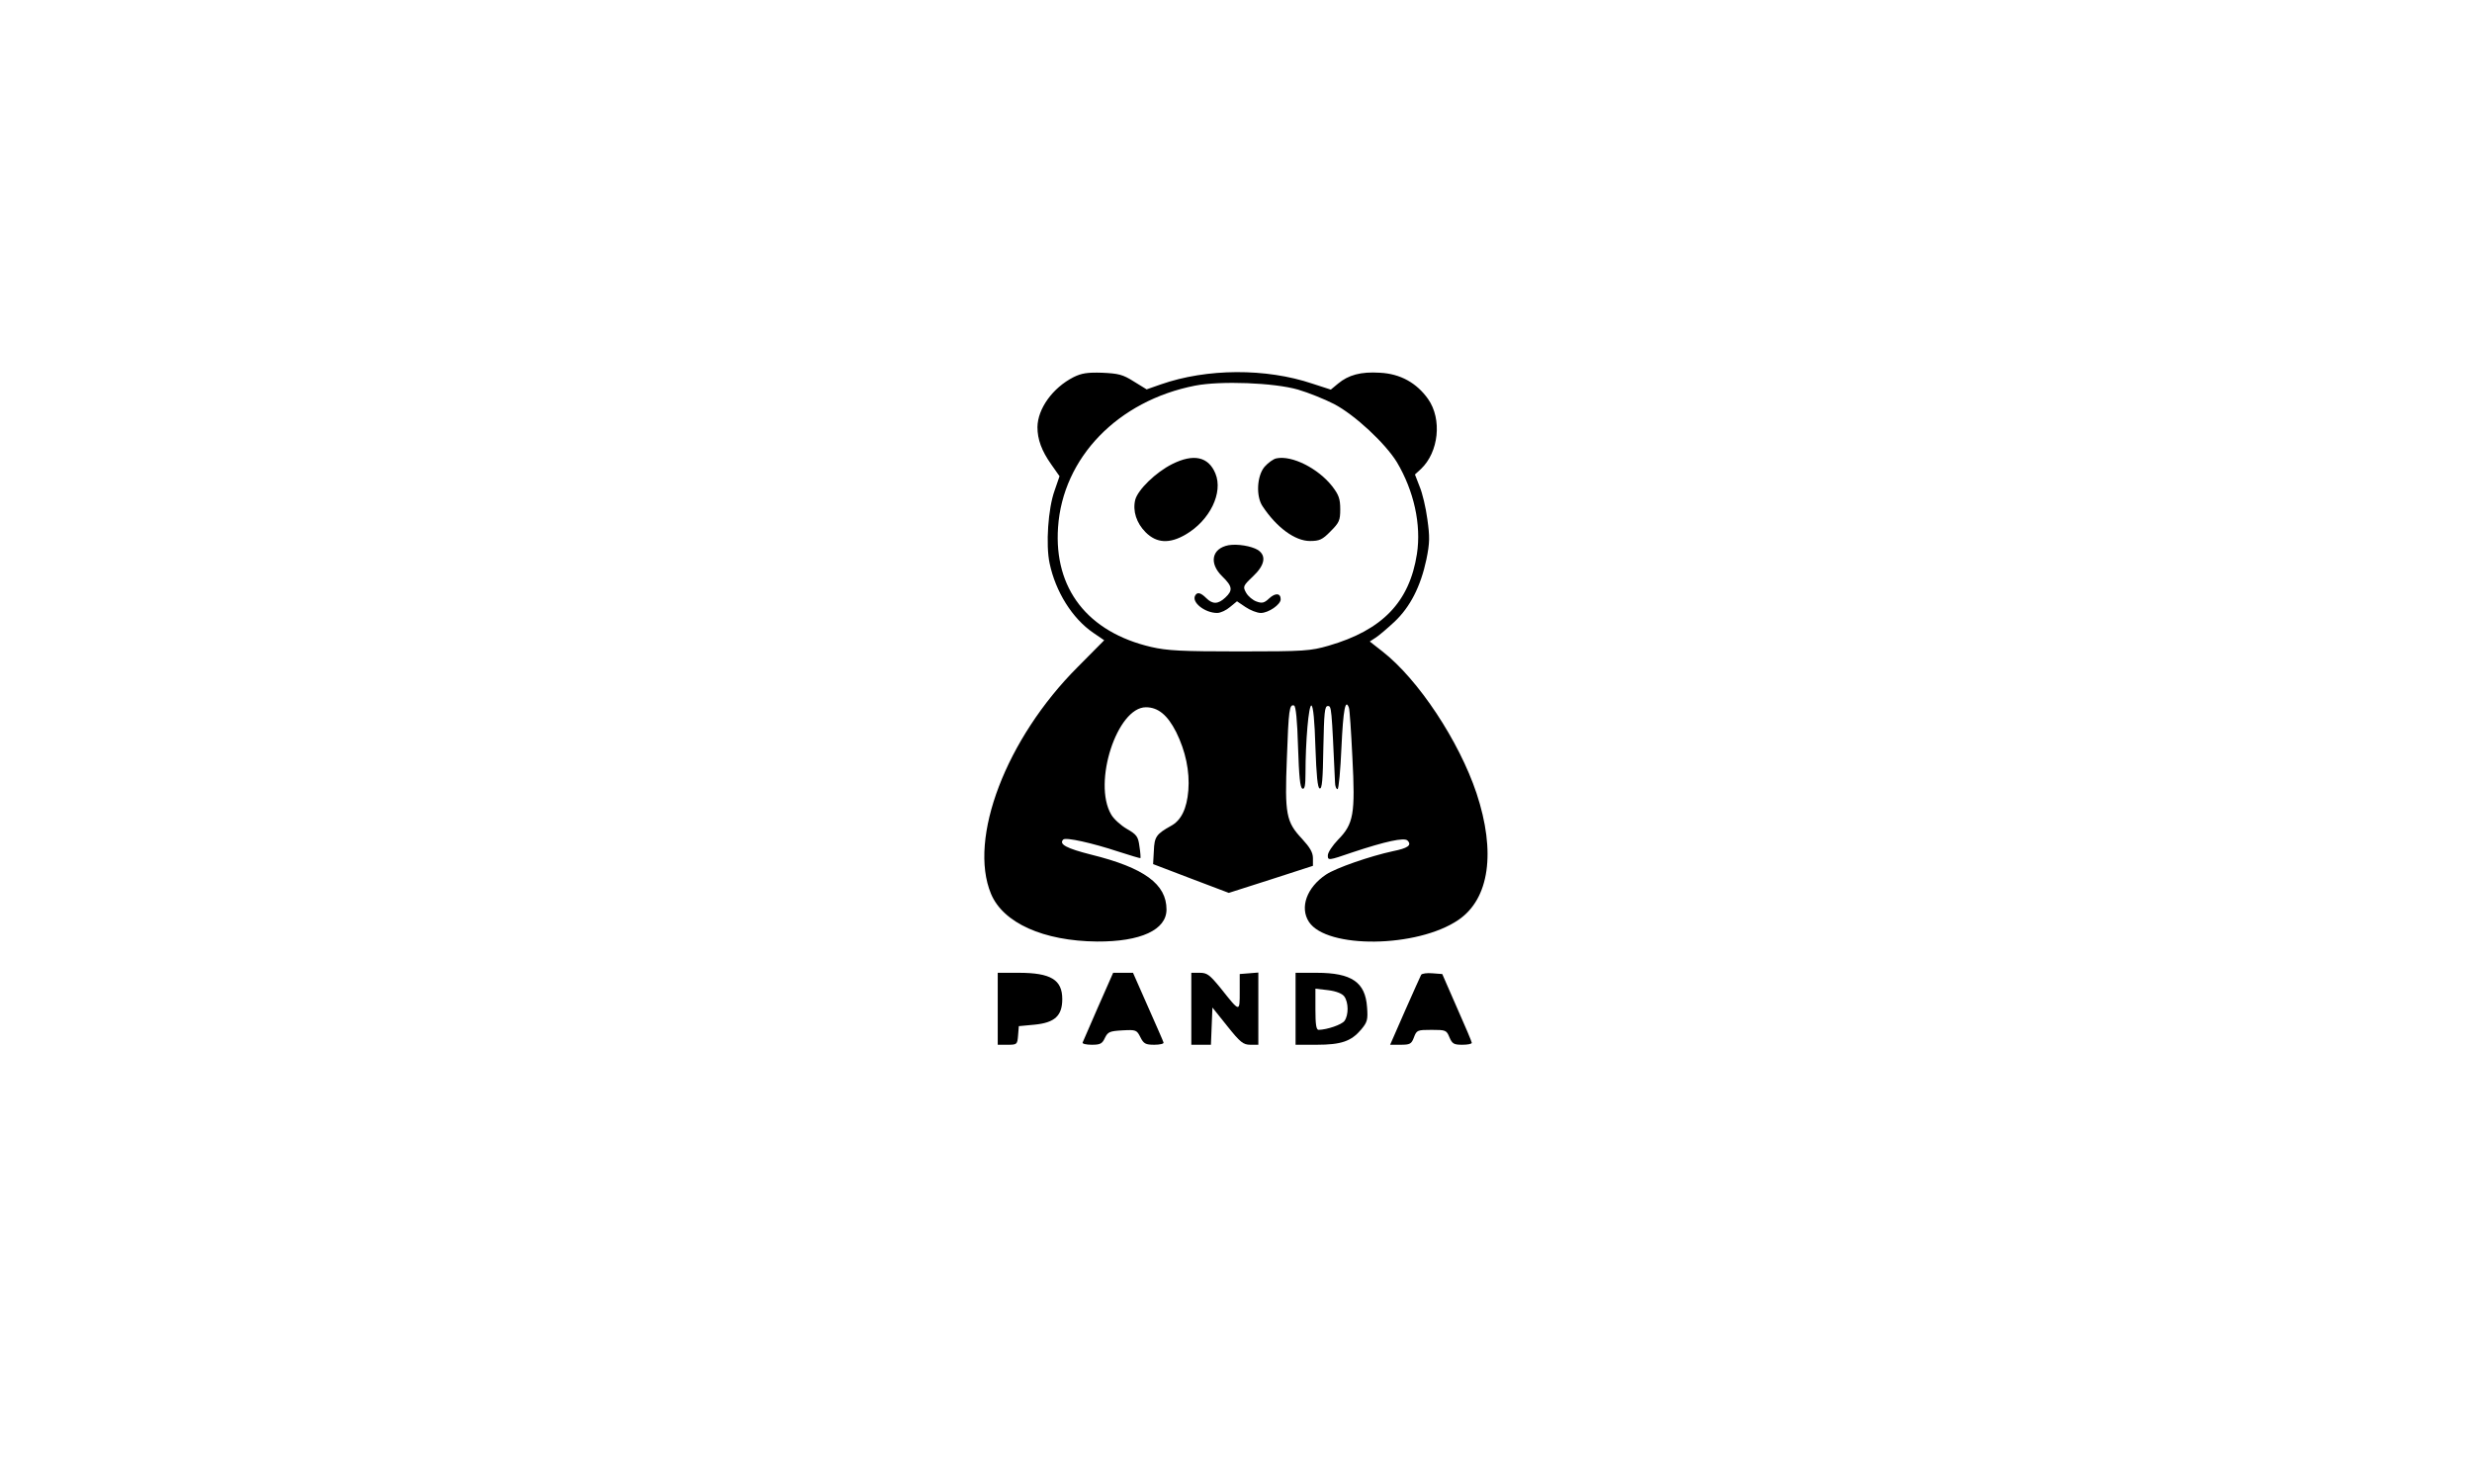 <?xml version="1.0" standalone="no"?>
<!DOCTYPE svg PUBLIC "-//W3C//DTD SVG 20010904//EN"
 "http://www.w3.org/TR/2001/REC-SVG-20010904/DTD/svg10.dtd">
<svg version="1.0" xmlns="http://www.w3.org/2000/svg"
 width="996pt" height="598pt" viewBox="0 0 996 598"
 preserveAspectRatio="xMidYMid meet">
<g transform="translate(0,598) scale(0.1,-0.1)"
fill="#000000" stroke="none">
<path d="M4325 4460 c-84 -43 -144 -127 -145 -201 0 -50 17 -96 56 -151 l33
-47 -20 -58 c-26 -72 -36 -218 -20 -293 24 -114 91 -222 176 -280 l44 -30
-107 -108 c-288 -288 -442 -691 -349 -914 49 -117 211 -190 427 -192 176 -1
280 47 280 129 0 102 -89 168 -303 221 -99 25 -132 42 -113 61 10 10 117 -14
220 -48 49 -16 90 -28 91 -27 1 2 0 23 -4 47 -5 40 -11 48 -51 71 -24 14 -53
40 -63 58 -75 128 24 432 140 432 49 0 87 -31 122 -100 38 -77 55 -158 49
-235 -6 -74 -29 -121 -70 -143 -59 -33 -67 -44 -69 -101 l-3 -53 152 -58 153
-58 169 54 170 55 0 31 c0 23 -12 43 -44 78 -64 68 -70 99 -61 324 7 197 10
219 29 213 7 -2 13 -59 16 -167 4 -118 8 -165 18 -168 9 -3 12 14 12 61 0 131
13 278 24 274 7 -2 13 -62 16 -167 4 -116 9 -165 17 -167 10 -4 13 36 15 164
3 141 5 168 18 168 15 0 15 -3 29 -307 0 -16 5 -28 10 -28 5 0 12 77 16 170 7
151 16 197 30 158 3 -7 9 -97 14 -201 12 -227 5 -267 -58 -331 -22 -23 -41
-51 -41 -63 0 -21 2 -21 98 12 135 45 210 61 223 48 19 -19 1 -31 -59 -43 -92
-20 -228 -67 -269 -94 -78 -52 -107 -133 -69 -191 72 -109 436 -105 602 8 125
85 152 273 73 511 -70 209 -234 458 -379 571 l-51 40 23 15 c13 8 47 37 76 64
64 60 106 143 129 251 14 68 14 92 4 163 -6 46 -20 105 -31 131 l-19 49 24 22
c72 68 86 201 29 282 -46 65 -112 102 -194 106 -77 5 -127 -9 -169 -44 l-29
-24 -74 24 c-187 63 -425 62 -611 -3 l-57 -20 -52 32 c-44 28 -62 32 -127 35
-60 2 -84 -2 -116 -18z m905 -50 c41 -12 106 -38 145 -58 84 -44 206 -158 253
-234 69 -116 99 -252 81 -370 -30 -194 -139 -307 -356 -370 -73 -21 -97 -23
-358 -23 -235 0 -292 3 -357 18 -256 60 -392 235 -375 482 19 281 241 510 552
571 103 20 318 12 415 -16z"/>
<path d="M4723 4110 c-66 -33 -138 -103 -149 -144 -11 -45 5 -94 42 -131 44
-44 96 -47 161 -9 98 57 152 169 120 246 -28 68 -88 81 -174 38z"/>
<path d="M5143 4133 c-12 -2 -34 -18 -48 -34 -31 -37 -35 -119 -8 -159 57 -86
131 -140 191 -140 38 0 50 5 83 39 35 35 39 44 39 89 0 42 -6 58 -32 92 -57
73 -163 126 -225 113z"/>
<path d="M4950 3783 c-68 -13 -80 -73 -25 -126 41 -40 43 -56 12 -85 -29 -27
-51 -28 -77 -2 -22 22 -36 25 -44 11 -17 -27 38 -71 88 -71 14 0 37 11 52 24
l28 23 34 -23 c19 -13 47 -24 62 -24 31 0 80 34 80 55 0 25 -21 27 -46 4 -20
-19 -29 -21 -51 -13 -15 5 -34 21 -42 35 -14 25 -13 28 27 66 49 46 55 84 20
107 -27 16 -82 25 -118 19z"/>
<path d="M4020 1915 l0 -145 39 0 c39 0 40 1 43 38 l3 37 64 6 c81 8 111 36
111 103 0 78 -46 106 -176 106 l-84 0 0 -145z"/>
<path d="M4425 1924 c-33 -75 -61 -140 -63 -145 -2 -5 14 -9 37 -9 34 0 42 4
53 28 12 24 19 27 70 30 55 3 58 2 73 -28 13 -26 21 -30 56 -30 22 0 39 4 37
9 -1 5 -30 70 -63 145 l-60 136 -40 0 -40 0 -60 -136z"/>
<path d="M4800 1915 l0 -145 40 0 39 0 3 75 3 75 60 -75 c52 -65 64 -75 93
-75 l32 0 0 146 0 145 -37 -3 -38 -3 0 -72 c0 -83 1 -83 -76 14 -45 55 -55 63
-85 63 l-34 0 0 -145z"/>
<path d="M5220 1915 l0 -145 85 0 c99 0 139 14 179 61 25 30 28 39 24 91 -7
100 -62 138 -203 138 l-85 0 0 -145z m196 50 c18 -24 18 -76 1 -99 -11 -15
-69 -35 -104 -36 -10 0 -13 23 -13 83 l0 83 51 -6 c33 -4 57 -14 65 -25z"/>
<path d="M5726 2052 c-2 -4 -32 -70 -65 -145 l-60 -137 42 0 c38 0 44 3 54 30
11 29 14 30 71 30 57 0 60 -1 72 -30 11 -26 18 -30 51 -30 22 0 39 3 39 8 0 4
-27 68 -60 142 l-59 135 -40 3 c-21 2 -42 -1 -45 -6z"/>
</g>
</svg>

